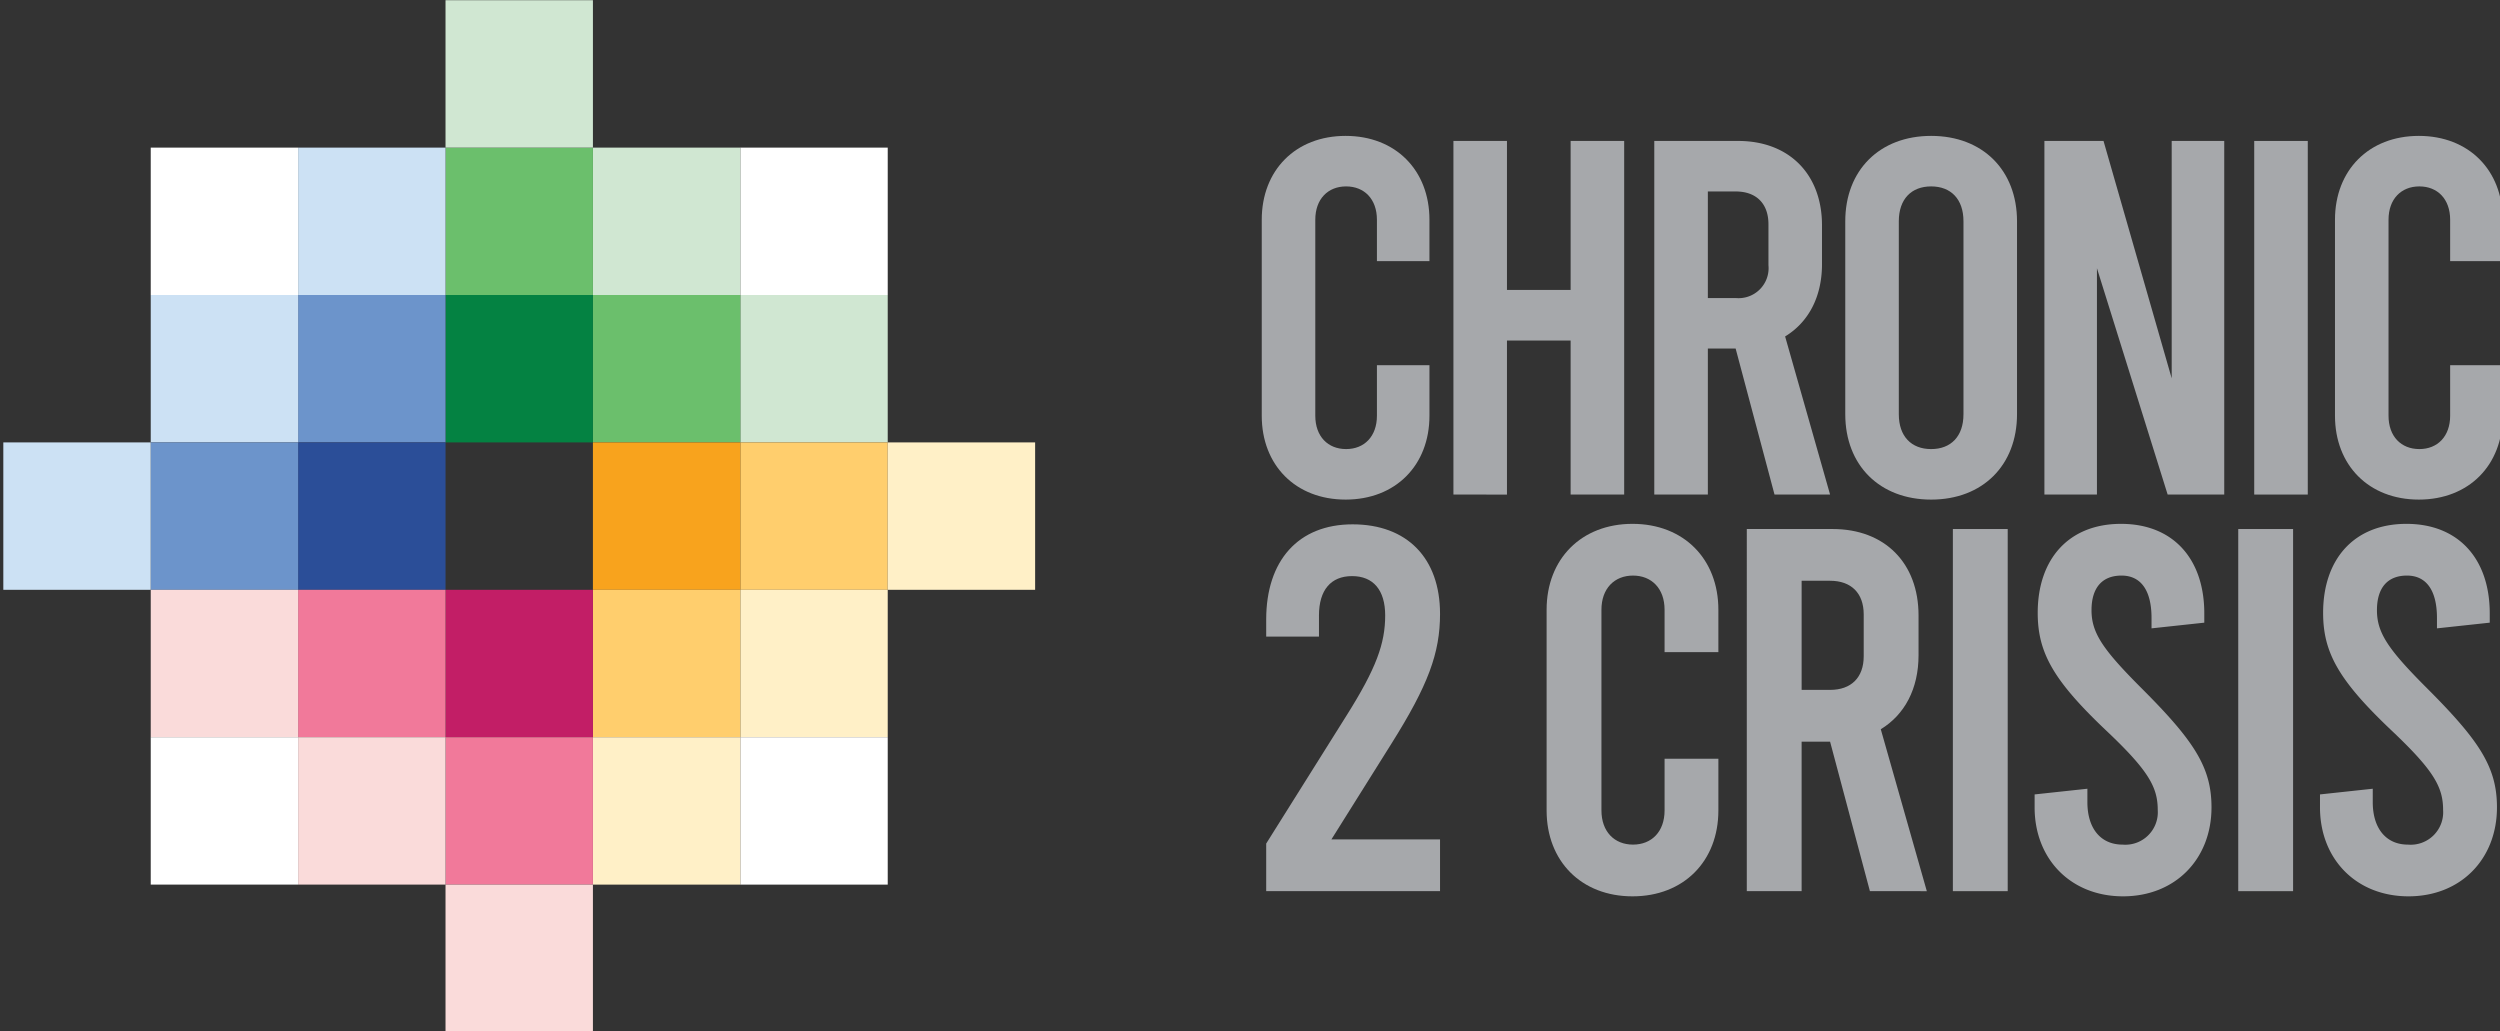 <svg xmlns="http://www.w3.org/2000/svg" xmlns:xlink="http://www.w3.org/1999/xlink" width="354" height="146" viewBox="0 0 354 146">
  <rect x="0" y="0" width="354" height="146" fill="#333333" stroke="none"/>
  <defs>
    <clipPath id="clip-path">
      <rect id="Rectangle_368" data-name="Rectangle 368" width="354" height="146" transform="translate(5504 9326)" fill="none"/>
    </clipPath>
  </defs>
  <g id="viewpoint-chronic-2-crisis-logo" transform="translate(-5504 -9326)" clip-path="url(#clip-path)">
    <g id="Group_468" data-name="Group 468">
      <g id="Group_466" data-name="Group 466" transform="translate(5682.664 9345.242)">
        <g id="Group_457" data-name="Group 457" transform="translate(0 0)">
          <path id="Path_12712" data-name="Path 12712" d="M857.61,250.184V222.429c0-7.008,4.791-11.873,11.873-11.873s11.873,4.865,11.873,11.873v5.865h-7.437v-5.865c0-2.932-1.789-4.72-4.364-4.72s-4.363,1.789-4.363,4.72v27.754c0,2.932,1.787,4.72,4.363,4.72s4.364-1.789,4.364-4.72v-7.153h7.438v7.153c0,7.01-4.792,11.873-11.873,11.873S857.61,257.194,857.61,250.184Z" transform="translate(-857.61 -210.556)" fill="#a6a8ab"/>
          <path id="Path_12713" data-name="Path 12713" d="M872.283,261.014V210.943h7.582v21.1h9.014v-21.1h7.582v50.071h-7.582V239.2h-9.014v21.817Z" transform="translate(-845.142 -210.227)" fill="#a6a8ab"/>
          <path id="Path_12714" data-name="Path 12714" d="M904.685,261.014l-5.506-20.674h-3.934v20.674H887.66V210.943h11.875c7.225,0,11.873,4.72,11.873,11.945v5.507c0,4.65-1.931,8.227-5.222,10.231l6.367,22.389Zm-9.441-27.827h3.934a4.252,4.252,0,0,0,4.648-4.648v-5.793c0-2.934-1.717-4.65-4.648-4.65h-3.934Z" transform="translate(-832.077 -210.227)" fill="#a6a8ab"/>
          <path id="Path_12715" data-name="Path 12715" d="M902.28,249.969V222.644c0-7.223,4.863-12.088,12.16-12.088s12.16,4.865,12.16,12.088v27.325c0,7.225-4.865,12.088-12.16,12.088S902.28,257.194,902.28,249.969Zm16.738,0V222.644c0-3.146-1.789-4.935-4.578-4.935s-4.578,1.789-4.578,4.935v27.325c0,3.146,1.787,4.935,4.578,4.935S919.018,253.115,919.018,249.969Z" transform="translate(-819.654 -210.556)" fill="#a6a8ab"/>
          <path id="Path_12716" data-name="Path 12716" d="M917.525,210.943h8.37l9.655,33.618V210.943h7.439v50.071h-8.013l-10.012-32.046v32.046h-7.439Z" transform="translate(-806.701 -210.227)" fill="#a6a8ab"/>
          <path id="Path_12717" data-name="Path 12717" d="M933.587,210.943h7.582v50.071h-7.582Z" transform="translate(-793.053 -210.227)" fill="#a6a8ab"/>
          <path id="Path_12718" data-name="Path 12718" d="M939.77,250.184V222.429c0-7.008,4.793-11.873,11.873-11.873s11.875,4.865,11.875,11.873v5.865h-7.44v-5.865c0-2.932-1.789-4.72-4.363-4.72s-4.363,1.789-4.363,4.72v27.754c0,2.932,1.789,4.72,4.363,4.72s4.363-1.789,4.363-4.72v-7.153h7.44v7.153c0,7.01-4.793,11.873-11.875,11.873S939.77,257.194,939.77,250.184Z" transform="translate(-787.8 -210.556)" fill="#a6a8ab"/>
        </g>
        <g id="Group_458" data-name="Group 458" transform="translate(0.629 54.935)">
          <path id="Path_12719" data-name="Path 12719" d="M867.182,284.908h15.384v7.325H857.95v-6.74L869.305,267.4c4.249-6.74,5.494-10.255,5.494-14.211,0-3.59-1.685-5.568-4.687-5.568s-4.689,1.977-4.689,5.568v3H857.95v-2.418c0-8.351,4.543-13.479,12.234-13.479s12.382,4.761,12.382,12.672c0,5.568-1.685,10.11-6.886,18.388Z" transform="translate(-857.95 -240.222)" fill="#a6a8ab"/>
          <path id="Path_12720" data-name="Path 12720" d="M879.417,280.84V252.416c0-7.179,4.909-12.16,12.162-12.16s12.16,4.981,12.16,12.16v6.008H896.12v-6.008c0-3-1.831-4.835-4.469-4.835s-4.469,1.833-4.469,4.835V280.84c0,3,1.833,4.835,4.469,4.835s4.469-1.831,4.469-4.835v-7.327h7.619v7.327c0,7.179-4.907,12.16-12.16,12.16S879.417,288.018,879.417,280.84Z" transform="translate(-839.71 -240.256)" fill="#a6a8ab"/>
          <path id="Path_12721" data-name="Path 12721" d="M912.175,291.931l-5.64-21.17h-4.03v21.17h-7.763V240.652H906.9c7.4,0,12.16,4.835,12.16,12.234v5.642c0,4.761-1.977,8.423-5.347,10.475l6.52,22.929Zm-9.67-28.5h4.03c3,0,4.761-1.757,4.761-4.761V252.74c0-3-1.759-4.761-4.761-4.761h-4.03Z" transform="translate(-826.688 -239.92)" fill="#a6a8ab"/>
          <path id="Path_12722" data-name="Path 12722" d="M910.517,240.652h7.765v51.279h-7.765Z" transform="translate(-813.284 -239.92)" fill="#a6a8ab"/>
          <path id="Path_12723" data-name="Path 12723" d="M916.775,280.4v-1.831l7.473-.806v1.905c0,3.736,1.9,6.008,4.981,6.008a4.6,4.6,0,0,0,4.981-4.907c0-3.224-1.319-5.569-7.107-11.063-7.691-7.253-9.888-11.209-9.888-16.849,0-7.619,4.395-12.6,11.794-12.6s11.794,4.981,11.794,12.672v1.319l-7.471.806v-1.465c0-3.956-1.539-6.008-4.249-6.008s-4.249,1.687-4.249,4.909,1.611,5.568,7.1,11.061c7.471,7.473,9.89,11.207,9.89,16.849,0,7.325-5.127,12.6-12.526,12.6S916.775,287.724,916.775,280.4Z" transform="translate(-807.967 -240.256)" fill="#a6a8ab"/>
          <path id="Path_12724" data-name="Path 12724" d="M932.364,240.652h7.765v51.279h-7.765Z" transform="translate(-794.721 -239.92)" fill="#a6a8ab"/>
          <path id="Path_12725" data-name="Path 12725" d="M938.622,280.4v-1.831l7.471-.806v1.905c0,3.736,1.905,6.008,4.981,6.008a4.6,4.6,0,0,0,4.981-4.907c0-3.224-1.317-5.569-7.1-11.063-7.693-7.253-9.89-11.209-9.89-16.849,0-7.619,4.395-12.6,11.794-12.6s11.8,4.981,11.8,12.672v1.319l-7.473.806v-1.465c0-3.956-1.537-6.008-4.249-6.008s-4.249,1.687-4.249,4.909,1.613,5.568,7.106,11.061c7.471,7.473,9.888,11.207,9.888,16.849,0,7.325-5.127,12.6-12.526,12.6S938.622,287.724,938.622,280.4Z" transform="translate(-789.404 -240.256)" fill="#a6a8ab"/>
        </g>
      </g>
      <g id="Group_467" data-name="Group 467" transform="translate(5504.471 9326.03)">
        <path id="Path_12726" data-name="Path 12726" d="M942.907,131.6v20.872H922.035V131.6Z" transform="translate(-817.676 -110.728)" fill="#fff" fill-rule="evenodd"/>
        <path id="Path_12727" data-name="Path 12727" d="M942.907,142.884v20.872H922.035V142.884Z" transform="translate(-817.676 -101.14)" fill="#d0e7d2" fill-rule="evenodd"/>
        <path id="Path_12728" data-name="Path 12728" d="M942.907,154.168V175.04H922.035V154.168Z" transform="translate(-817.676 -91.553)" fill="#ffce6d" fill-rule="evenodd"/>
        <path id="Path_12729" data-name="Path 12729" d="M942.907,165.452v20.872H922.035V165.452Z" transform="translate(-817.676 -81.965)" fill="#fff0c7" fill-rule="evenodd"/>
        <path id="Path_12730" data-name="Path 12730" d="M942.907,176.736v20.872H922.035V176.736Z" transform="translate(-817.676 -72.377)" fill="#fff" fill-rule="evenodd"/>
        <path id="Path_12731" data-name="Path 12731" d="M931.623,131.6v20.872H910.751V131.6Z" transform="translate(-827.264 -110.728)" fill="#d0e7d2" fill-rule="evenodd"/>
        <path id="Path_12732" data-name="Path 12732" d="M931.623,142.884v20.872H910.751V142.884Z" transform="translate(-827.264 -101.14)" fill="#6bbf6c" fill-rule="evenodd"/>
        <path id="Path_12733" data-name="Path 12733" d="M931.623,154.168V175.04H910.751V154.168Z" transform="translate(-827.264 -91.553)" fill="#f8a31d" fill-rule="evenodd"/>
        <path id="Path_12734" data-name="Path 12734" d="M931.623,165.452v20.872H910.751V165.452Z" transform="translate(-827.264 -81.965)" fill="#ffce6d" fill-rule="evenodd"/>
        <path id="Path_12735" data-name="Path 12735" d="M931.623,176.736v20.872H910.751V176.736Z" transform="translate(-827.264 -72.377)" fill="#fff0c7" fill-rule="evenodd"/>
        <path id="Path_12736" data-name="Path 12736" d="M920.339,131.6v20.872H899.467V131.6Z" transform="translate(-836.852 -110.728)" fill="#6bbf6c" fill-rule="evenodd"/>
        <path id="Path_12737" data-name="Path 12737" d="M920.339,142.885v20.872H899.467V142.884Z" transform="translate(-836.852 -101.141)" fill="#048242" fill-rule="evenodd"/>
        <path id="Path_12738" data-name="Path 12738" d="M920.339,165.452v20.872H899.467V165.452Z" transform="translate(-836.851 -81.965)" fill="#c21e66" fill-rule="evenodd"/>
        <path id="Path_12739" data-name="Path 12739" d="M920.339,176.736v20.872H899.467V176.736Z" transform="translate(-836.852 -72.377)" fill="#f1799a" fill-rule="evenodd"/>
        <path id="Path_12740" data-name="Path 12740" d="M909.055,131.6v20.872H888.183V131.6Z" transform="translate(-846.439 -110.728)" fill="#cce1f4" fill-rule="evenodd"/>
        <path id="Path_12741" data-name="Path 12741" d="M909.055,142.885v20.872H888.183V142.884Z" transform="translate(-846.439 -101.141)" fill="#6c94cb" fill-rule="evenodd"/>
        <path id="Path_12742" data-name="Path 12742" d="M909.055,154.168V175.04H888.183V154.168Z" transform="translate(-846.439 -91.553)" fill="#2b4e98" fill-rule="evenodd"/>
        <path id="Path_12743" data-name="Path 12743" d="M909.055,165.452v20.872H888.183V165.452Z" transform="translate(-846.439 -81.965)" fill="#f1799a" fill-rule="evenodd"/>
        <path id="Path_12744" data-name="Path 12744" d="M909.055,176.736v20.872H888.183V176.737Z" transform="translate(-846.439 -72.377)" fill="#fadbda" fill-rule="evenodd"/>
        <path id="Path_12745" data-name="Path 12745" d="M897.771,131.6v20.872H876.9V131.6Z" transform="translate(-856.027 -110.728)" fill="#fff" fill-rule="evenodd"/>
        <path id="Path_12746" data-name="Path 12746" d="M897.771,142.884v20.872H876.9V142.884Z" transform="translate(-856.027 -101.141)" fill="#cce1f4" fill-rule="evenodd"/>
        <path id="Path_12747" data-name="Path 12747" d="M897.771,154.168V175.04H876.9V154.168Z" transform="translate(-856.027 -91.553)" fill="#6c94cb" fill-rule="evenodd"/>
        <path id="Path_12748" data-name="Path 12748" d="M897.771,165.452v20.872H876.9V165.452Z" transform="translate(-856.027 -81.965)" fill="#fadbda" fill-rule="evenodd"/>
        <path id="Path_12749" data-name="Path 12749" d="M897.771,176.736v20.872H876.9V176.737Z" transform="translate(-856.027 -72.377)" fill="#fff" fill-rule="evenodd"/>
        <path id="Path_12750" data-name="Path 12750" d="M954.191,154.168V175.04H933.319V154.168Z" transform="translate(-808.088 -91.553)" fill="#fff0c7" fill-rule="evenodd"/>
        <path id="Path_12751" data-name="Path 12751" d="M920.339,188.02v20.872H899.467V188.02Z" transform="translate(-836.852 -62.789)" fill="#fadbda" fill-rule="evenodd"/>
        <path id="Path_12752" data-name="Path 12752" d="M886.487,154.168V175.04H865.615V154.168Z" transform="translate(-865.615 -91.553)" fill="#cce1f4" fill-rule="evenodd"/>
        <path id="Path_12753" data-name="Path 12753" d="M920.339,120.316v20.872H899.467V120.316Z" transform="translate(-836.852 -120.316)" fill="#d0e7d2" fill-rule="evenodd"/>
      </g>
    </g>
  </g>
</svg>
